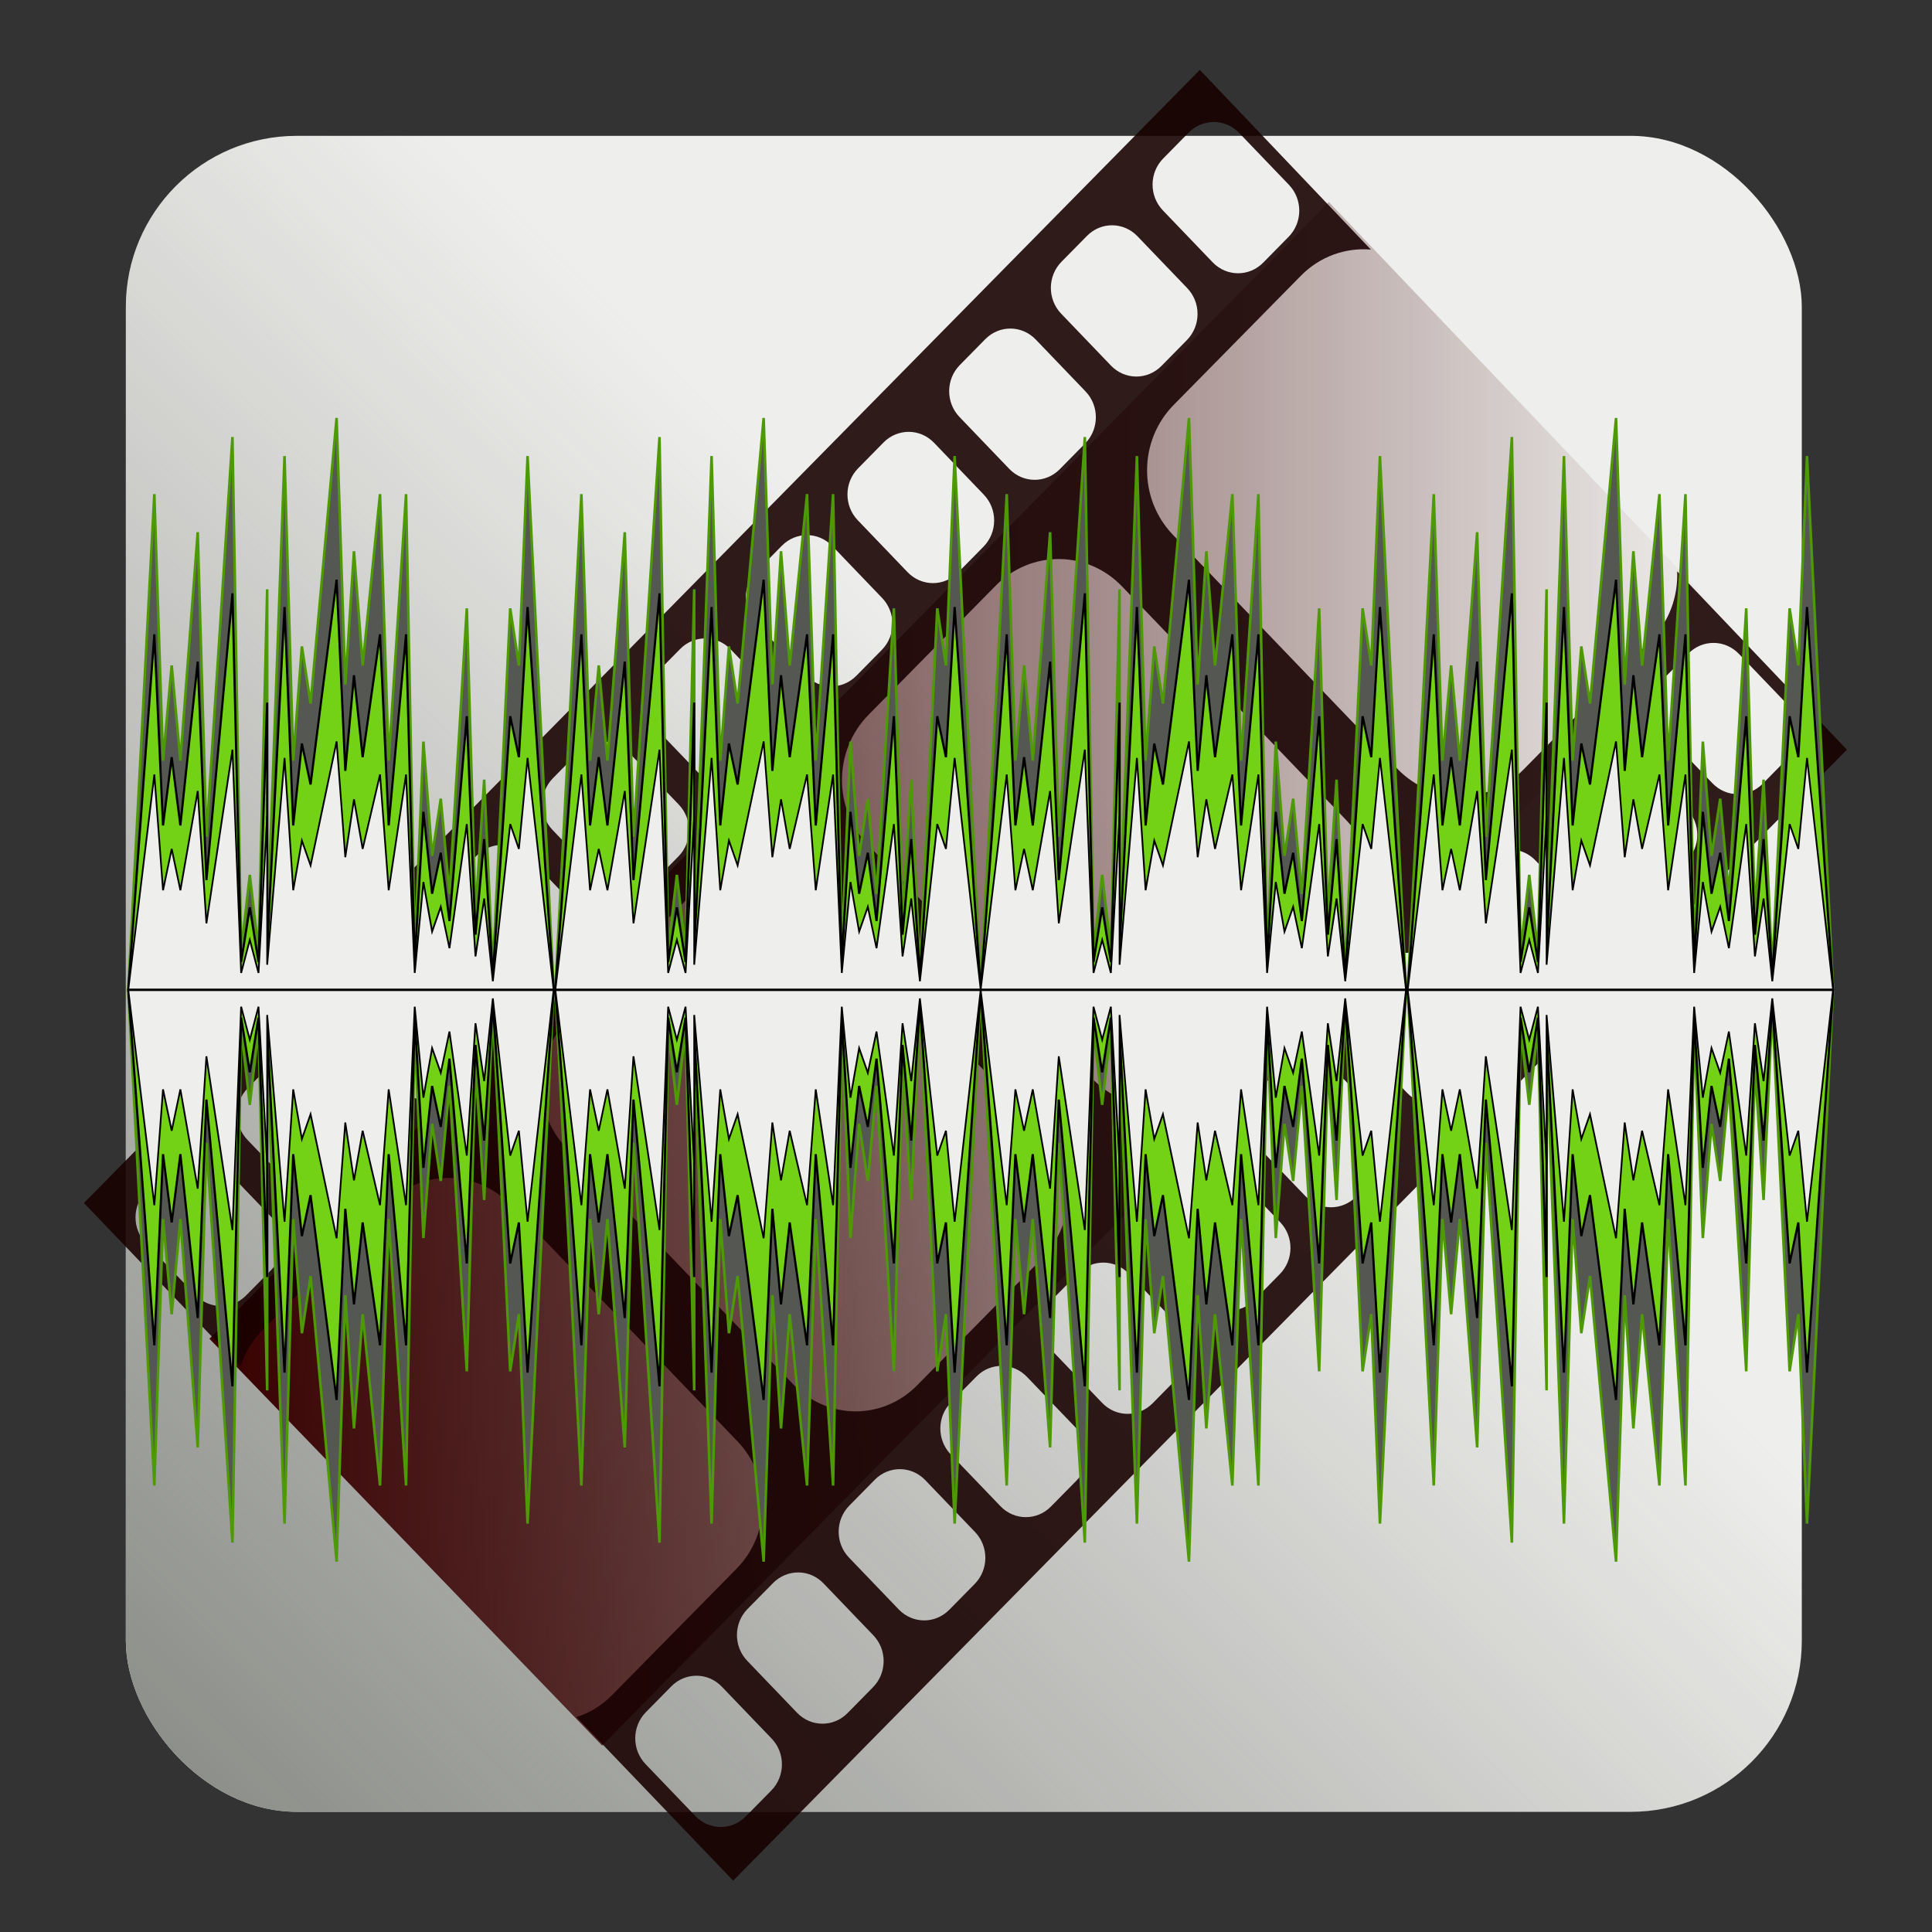 <?xml version="1.0" encoding="UTF-8" standalone="no"?>
<!-- Created with Inkscape (http://www.inkscape.org/) -->

<svg
   xmlns:osb="http://www.openswatchbook.org/uri/2009/osb"
   xmlns:dc="http://purl.org/dc/elements/1.1/"
   xmlns:cc="http://creativecommons.org/ns#"
   xmlns:rdf="http://www.w3.org/1999/02/22-rdf-syntax-ns#"
   xmlns:svg="http://www.w3.org/2000/svg"
   xmlns="http://www.w3.org/2000/svg"
   xmlns:xlink="http://www.w3.org/1999/xlink"
   xmlns:sodipodi="http://sodipodi.sourceforge.net/DTD/sodipodi-0.dtd"
   xmlns:inkscape="http://www.inkscape.org/namespaces/inkscape"
   width="256px"
   height="256px"
   viewBox="0 0 256 256"
   version="1.1"
   id="SVGRoot"
   sodipodi:docname="videomass3.svg"
   inkscape:version="0.92.4 (5da689c313, 2019-01-14)"
   enable-background="new">
  <rect x="0" y="0" width="256" height="256" fill="#333333" stroke="none"/>
  <sodipodi:namedview
     id="base"
     pagecolor="#ffffff"
     bordercolor="#666666"
     borderopacity="1.0"
     inkscape:pageopacity="0.0"
     inkscape:pageshadow="2"
     inkscape:zoom="2.32"
     inkscape:cx="82.258621"
     inkscape:cy="109.94539"
     inkscape:document-units="px"
     inkscape:current-layer="layer2"
     showgrid="true"
     inkscape:window-width="1920"
     inkscape:window-height="1021"
     inkscape:window-x="0"
     inkscape:window-y="31"
     inkscape:window-maximized="1"
     inkscape:grid-bbox="true"
     inkscape:measure-start="110,130"
     inkscape:measure-end="0,0"
     showguides="true">
    <inkscape:grid
       type="xygrid"
       id="grid5114" />
  </sodipodi:namedview>
  <defs
     id="defs4485">
    <inkscape:path-effect
       effect="bspline"
       id="path-effect4551"
       is_visible="true"
       weight="33.333"
       steps="2"
       helper_size="0"
       apply_no_weight="true"
       apply_with_weight="true"
       only_selected="false" />
    <inkscape:path-effect
       effect="skeletal"
       id="path-effect4547"
       is_visible="true"
       pattern="M 0,5 C 0,2.24 2.24,0 5,0 7.76,0 10,2.24 10,5 10,7.76 7.76,10 5,10 2.24,10 0,7.76 0,5 Z"
       copytype="single_stretched"
       prop_scale="1"
       scale_y_rel="false"
       spacing="0"
       normal_offset="0"
       tang_offset="0"
       prop_units="false"
       vertical_pattern="false"
       fuse_tolerance="0" />
    <inkscape:path-effect
       effect="bspline"
       id="path-effect4545"
       is_visible="true"
       weight="33.333"
       steps="2"
       helper_size="0"
       apply_no_weight="true"
       apply_with_weight="true"
       only_selected="false" />
    <inkscape:path-effect
       effect="skeletal"
       id="path-effect4541"
       is_visible="true"
       pattern="M 0,5 C 0,2.24 2.24,0 5,0 7.76,0 10,2.24 10,5 10,7.76 7.76,10 5,10 2.24,10 0,7.76 0,5 Z"
       copytype="single_stretched"
       prop_scale="1"
       scale_y_rel="false"
       spacing="0"
       normal_offset="0"
       tang_offset="0"
       prop_units="false"
       vertical_pattern="false"
       fuse_tolerance="0" />
    <inkscape:path-effect
       effect="spiro"
       id="path-effect4539"
       is_visible="true" />
    <inkscape:path-effect
       effect="bspline"
       id="path-effect4535"
       is_visible="true"
       weight="33.333"
       steps="2"
       helper_size="0"
       apply_no_weight="true"
       apply_with_weight="true"
       only_selected="false" />
    <inkscape:path-effect
       effect="skeletal"
       id="path-effect4531"
       is_visible="true"
       pattern="M 0,5 C 0,2.24 2.24,0 5,0 7.76,0 10,2.24 10,5 10,7.76 7.76,10 5,10 2.24,10 0,7.76 0,5 Z"
       copytype="single_stretched"
       prop_scale="1"
       scale_y_rel="false"
       spacing="0"
       normal_offset="0"
       tang_offset="0"
       prop_units="false"
       vertical_pattern="false"
       fuse_tolerance="0" />
    <inkscape:path-effect
       effect="bspline"
       id="path-effect4529"
       is_visible="true"
       weight="33.333"
       steps="2"
       helper_size="0"
       apply_no_weight="true"
       apply_with_weight="true"
       only_selected="false" />
    <inkscape:path-effect
       effect="skeletal"
       id="path-effect4525"
       is_visible="true"
       pattern="M 0,5 C 0,2.24 2.24,0 5,0 7.76,0 10,2.24 10,5 10,7.76 7.76,10 5,10 2.24,10 0,7.76 0,5 Z"
       copytype="single_stretched"
       prop_scale="1"
       scale_y_rel="false"
       spacing="0"
       normal_offset="0"
       tang_offset="0"
       prop_units="false"
       vertical_pattern="false"
       fuse_tolerance="0" />
    <inkscape:path-effect
       effect="bspline"
       id="path-effect4523"
       is_visible="true"
       weight="33.333"
       steps="2"
       helper_size="0"
       apply_no_weight="true"
       apply_with_weight="true"
       only_selected="false" />
    <inkscape:path-effect
       effect="bspline"
       id="path-effect4519"
       is_visible="true"
       weight="33.333"
       steps="2"
       helper_size="0"
       apply_no_weight="true"
       apply_with_weight="true"
       only_selected="false" />
    <linearGradient
       inkscape:collect="always"
       id="linearGradient4752">
      <stop
         style="stop-color:#888a85;stop-opacity:1;"
         offset="0"
         id="stop4748" />
      <stop
         style="stop-color:#888a85;stop-opacity:0;"
         offset="1"
         id="stop4750" />
    </linearGradient>
    <linearGradient
       inkscape:collect="always"
       id="linearGradient4560">
      <stop
         style="stop-color:#380000;stop-opacity:1;"
         offset="0"
         id="stop4556" />
      <stop
         style="stop-color:#380000;stop-opacity:0;"
         offset="1"
         id="stop4558" />
    </linearGradient>
    <pattern
       inkscape:isstock="true"
       inkscape:stockid="Stripes 1:1"
       id="Strips1_1"
       patternTransform="translate(0,0) scale(10,10)"
       height="1"
       width="2"
       patternUnits="userSpaceOnUse"
       inkscape:collect="always">
      <rect
         id="rect5447"
         height="2"
         width="1"
         y="-0.5"
         x="0"
         style="fill:black;stroke:none" />
    </pattern>
    <linearGradient
       id="linearGradient4727"
       osb:paint="solid">
      <stop
         style="stop-color:#ce5c00;stop-opacity:1;"
         offset="0"
         id="stop4725" />
    </linearGradient>
    <pattern
       patternUnits="userSpaceOnUse"
       width="55"
       height="90"
       patternTransform="translate(-60,50.5)"
       id="pattern6214">
      <g
         style="fill:url(#Strips1_1);fill-opacity:1"
         transform="translate(-15,-28.5)"
         id="g4691">
        <rect
           style="opacity:0.815;fill:url(#Strips1_1);fill-opacity:1;stroke:none;stroke-width:4.527;stroke-linecap:round;stroke-linejoin:bevel;stroke-miterlimit:17.6;stroke-dasharray:none;stroke-dashoffset:0;stroke-opacity:1;paint-order:stroke fill markers"
           id="rect4683"
           width="30"
           height="30"
           x="40"
           y="59"
           ry="7.9" />
        <path
           inkscape:connector-curvature="0"
           style="opacity:0.815;fill:url(#Strips1_1);fill-opacity:1;stroke:none;stroke-width:8.601;stroke-linecap:round;stroke-linejoin:bevel;stroke-miterlimit:17.6;stroke-dasharray:none;stroke-dashoffset:0;stroke-opacity:1;paint-order:stroke fill markers"
           d="m 15,28.5 v 90 l 45,-45 z"
           id="path4687" />
      </g>
    </pattern>
    <linearGradient
       inkscape:collect="always"
       xlink:href="#linearGradient4560"
       id="linearGradient4562"
       x1="-11.593"
       y1="128.662"
       x2="268.939"
       y2="128.662"
       gradientUnits="userSpaceOnUse"
       gradientTransform="matrix(0.713,0,0,0.713,36.018,37.3)" />
    <linearGradient
       inkscape:collect="always"
       xlink:href="#linearGradient4752"
       id="linearGradient4754"
       x1="11.826"
       y1="245.717"
       x2="149.787"
       y2="106.138"
       gradientUnits="userSpaceOnUse"
       gradientTransform="matrix(0.954,0,0,0.954,5.39,5.595)" />
  </defs>
  <g
     inkscape:groupmode="layer"
     id="layer3"
     inkscape:label="sfondo"
     style="display:inline">
    <rect
       style="display:inline;opacity:1;fill:#eeeeec;fill-opacity:1;stroke:none;stroke-width:2.404;stroke-linecap:round;stroke-linejoin:bevel;stroke-miterlimit:17.6;stroke-dasharray:none;stroke-dashoffset:0;stroke-opacity:0.976;paint-order:stroke fill markers"
       id="rect4568-3"
       width="222.072"
       height="222.072"
       x="16.675"
       y="18"
       ry="22.66" />
  </g>
  <g
     style="display:inline"
     inkscape:label="sfondo copia"
     id="g4738"
     inkscape:groupmode="layer">
    <rect
       ry="22.66"
       y="18"
       x="16.675"
       height="222.072"
       width="222.072"
       id="rect4736"
       style="display:inline;opacity:1;fill:url(#linearGradient4754);fill-opacity:1;stroke:none;stroke-width:7.004;stroke-linecap:round;stroke-linejoin:bevel;stroke-miterlimit:17.6;stroke-dasharray:none;stroke-dashoffset:0;stroke-opacity:0.976;paint-order:stroke fill markers" />
  </g>
  <g
     id="layer1"
     inkscape:groupmode="layer"
     inkscape:label="film strip"
     style="display:inline;opacity:1">
    <path
       style="opacity:1;fill:url(#linearGradient4562);fill-opacity:1;stroke:none;stroke-width:0.927"
       d="M 176.075,26.769 27.752,177.389 79.787,231.298 227.767,81.029 Z"
       id="rect5216"
       inkscape:connector-curvature="0" />
    <path
       style="fill:#180000;fill-opacity:0.884;stroke:none;stroke-width:0.94"
       d="M 158.983,9.258 11.122,159.406 31.872,181.063 c 0.558,-1.742 1.51,-3.382 2.871,-4.764 L 51.252,159.535 c 4.573,-4.644 11.889,-4.596 16.402,0.11 l 30.059,31.333 c 4.514,4.705 4.464,12.23 -0.108,16.874 l -16.509,16.764 c -1.374,1.395 -2.996,2.36 -4.714,2.906 L 97.149,249.197 244.729,99.333 222.235,75.705 c 0.128,3.299 -1.035,6.638 -3.51,9.151 l -16.846,17.108 c -4.666,4.738 -12.129,4.688 -16.735,-0.113 L 155.418,70.865 c -4.606,-4.801 -4.558,-12.479 0.108,-17.217 l 16.846,-17.108 c 2.561,-2.6 5.963,-3.749 9.275,-3.471 z m 1.877,6.907 c 1.21,0.008 2.417,0.492 3.338,1.452 l 6.593,6.873 c 1.842,1.92 1.823,4.992 -0.043,6.888 l -3.369,3.423 c -1.866,1.895 -4.854,1.874 -6.696,-0.046 l -6.593,-6.873 c -1.842,-1.92 -1.823,-4.991 0.043,-6.886 l 3.369,-3.422 c 0.933,-0.948 2.148,-1.417 3.358,-1.409 z m -13.477,13.686 c 1.21,0.008 2.417,0.494 3.338,1.454 l 6.592,6.872 c 1.842,1.92 1.822,4.992 -0.045,6.888 l -3.367,3.42 c -1.867,1.895 -4.852,1.876 -6.695,-0.045 l -6.593,-6.873 c -1.842,-1.92 -1.822,-4.992 0.045,-6.888 l 3.369,-3.42 c 0.933,-0.948 2.145,-1.416 3.355,-1.408 z m -13.477,13.685 c 1.21,0.008 2.417,0.494 3.338,1.454 l 6.593,6.873 c 1.842,1.92 1.825,4.991 -0.042,6.886 l -3.369,3.422 c -1.867,1.895 -4.854,1.876 -6.696,-0.045 l -6.592,-6.873 c -1.842,-1.92 -1.822,-4.991 0.045,-6.886 l 3.369,-3.423 c 0.933,-0.948 2.145,-1.416 3.355,-1.408 z m -13.476,13.685 c 1.209,0.008 2.419,0.495 3.34,1.454 l 6.591,6.872 c 1.842,1.92 1.823,4.992 -0.043,6.888 l -3.369,3.423 c -1.867,1.895 -4.852,1.874 -6.695,-0.046 l -6.592,-6.873 c -1.842,-1.92 -1.825,-4.991 0.042,-6.886 l 3.369,-3.423 c 0.933,-0.948 2.148,-1.416 3.358,-1.408 z m -13.477,13.685 c 1.21,0.008 2.417,0.494 3.338,1.454 l 6.593,6.873 c 1.842,1.92 1.825,4.991 -0.042,6.886 l -3.369,3.422 c -1.867,1.895 -4.854,1.877 -6.696,-0.043 l -6.593,-6.873 c -1.842,-1.92 -1.821,-4.992 0.045,-6.888 l 3.369,-3.422 c 0.933,-0.948 2.145,-1.417 3.355,-1.409 z m 33.381,3.17 c 3.025,0.02 6.043,1.233 8.346,3.633 l 29.725,30.986 c 4.606,4.801 4.556,12.479 -0.11,17.217 l -16.845,17.108 c -4.666,4.738 -12.131,4.688 -16.736,-0.113 l -29.725,-30.986 c -4.606,-4.801 -4.558,-12.479 0.108,-17.217 l 16.845,-17.108 c 2.333,-2.369 5.367,-3.541 8.392,-3.52 z M 93.476,84.59 c 1.21,0.008 2.418,0.494 3.34,1.454 l 6.592,6.873 c 1.842,1.92 1.823,4.991 -0.043,6.886 l -3.369,3.422 c -1.867,1.895 -4.852,1.874 -6.695,-0.046 l -6.592,-6.872 c -1.842,-1.92 -1.825,-4.992 0.042,-6.888 l 3.369,-3.422 c 0.933,-0.948 2.147,-1.416 3.357,-1.408 z m 133.603,0.598 c 1.21,0.008 2.415,0.494 3.336,1.454 l 6.594,6.873 c 1.842,1.92 1.822,4.991 -0.045,6.886 l -3.369,3.423 c -1.866,1.895 -4.852,1.876 -6.695,-0.045 l -6.594,-6.873 c -1.842,-1.92 -1.822,-4.991 0.045,-6.886 l 3.37,-3.425 c 0.933,-0.948 2.147,-1.416 3.357,-1.408 z M 80,98.275 c 1.21,0.007 2.418,0.492 3.34,1.452 l 6.593,6.873 c 1.842,1.92 1.821,4.994 -0.045,6.889 l -3.369,3.42 c -1.867,1.895 -4.852,1.876 -6.695,-0.045 l -6.592,-6.873 c -1.842,-1.92 -1.822,-4.991 0.045,-6.886 l 3.369,-3.422 c 0.933,-0.948 2.145,-1.417 3.355,-1.409 z m 133.601,0.6 c 1.21,0.007 2.415,0.492 3.336,1.452 l 6.594,6.873 c 1.842,1.92 1.823,4.992 -0.043,6.888 l -3.369,3.422 c -1.867,1.895 -4.852,1.874 -6.695,-0.046 l -6.594,-6.872 c -1.842,-1.92 -1.822,-4.992 0.045,-6.888 l 3.369,-3.42 c 0.933,-0.948 2.147,-1.417 3.357,-1.409 z M 66.523,111.96 c 1.21,0.007 2.418,0.494 3.34,1.454 l 6.592,6.873 c 1.842,1.92 1.823,4.991 -0.043,6.886 l -3.37,3.423 c -1.866,1.895 -4.852,1.874 -6.695,-0.046 l -6.592,-6.872 c -1.842,-1.92 -1.822,-4.992 0.045,-6.888 l 3.369,-3.423 c 0.933,-0.948 2.145,-1.416 3.355,-1.408 z m 133.601,0.601 c 1.21,0.007 2.415,0.494 3.336,1.454 l 6.596,6.872 c 1.842,1.92 1.822,4.992 -0.045,6.888 l -3.369,3.42 c -1.867,1.895 -4.852,1.876 -6.695,-0.045 l -6.594,-6.873 c -1.842,-1.92 -1.822,-4.992 0.045,-6.888 l 3.369,-3.42 c 0.933,-0.948 2.147,-1.416 3.357,-1.408 z m -100.22,2.467 c 2.965,0.02 5.922,1.209 8.179,3.562 l 30.06,31.333 c 4.514,4.705 4.464,12.23 -0.108,16.874 l -16.509,16.764 c -4.573,4.644 -11.887,4.596 -16.401,-0.11 L 75.065,152.118 C 70.551,147.413 70.601,139.886 75.173,135.242 L 91.681,118.48 c 2.286,-2.322 5.259,-3.471 8.224,-3.452 z m -46.857,10.616 v 0.003 c 1.21,0.007 2.417,0.494 3.338,1.454 l 6.592,6.872 c 1.842,1.92 1.823,4.992 -0.043,6.888 l -3.369,3.422 c -1.867,1.895 -4.852,1.874 -6.695,-0.046 l -6.592,-6.874 c -1.842,-1.92 -1.822,-4.991 0.045,-6.886 l 3.369,-3.422 c 0.933,-0.948 2.145,-1.417 3.355,-1.409 z m 133.601,0.601 c 1.209,0.007 2.417,0.495 3.338,1.454 l 6.592,6.87 c 1.842,1.92 1.821,4.994 -0.045,6.889 l -3.369,3.422 c -1.866,1.895 -4.851,1.874 -6.693,-0.046 l -6.594,-6.872 c -1.842,-1.92 -1.822,-4.992 0.045,-6.888 l 3.369,-3.422 c 0.933,-0.948 2.146,-1.416 3.357,-1.408 z M 39.57,139.33 c 1.21,0.008 2.417,0.494 3.338,1.454 l 6.592,6.873 c 1.842,1.92 1.825,4.992 -0.042,6.888 l -3.369,3.42 c -1.867,1.895 -4.854,1.874 -6.696,-0.046 l -6.592,-6.872 c -1.842,-1.92 -1.822,-4.992 0.045,-6.888 l 3.369,-3.42 c 0.933,-0.948 2.145,-1.417 3.355,-1.409 z m 133.6,0.598 h 0.004 c 1.21,0.008 2.415,0.494 3.336,1.454 h 0.003 l 6.594,6.873 c 1.842,1.92 1.822,4.992 -0.045,6.888 l -3.369,3.42 c -1.867,1.895 -4.852,1.878 -6.695,-0.043 l -6.594,-6.873 c -1.842,-1.92 -1.821,-4.992 0.045,-6.888 l 3.369,-3.423 c 0.933,-0.948 2.145,-1.416 3.355,-1.408 z M 26.093,153.015 c 1.21,0.008 2.418,0.493 3.34,1.454 l 6.592,6.873 c 1.842,1.92 1.823,4.992 -0.043,6.888 l -3.369,3.42 c -1.867,1.895 -4.854,1.877 -6.696,-0.043 l -6.592,-6.873 c -1.842,-1.92 -1.822,-4.992 0.045,-6.888 l 3.369,-3.42 c 0.933,-0.948 2.145,-1.419 3.355,-1.411 z m 133.601,0.6 c 1.21,0.007 2.417,0.494 3.338,1.454 l 6.594,6.873 c 1.842,1.92 1.822,4.991 -0.045,6.886 l -3.369,3.422 c -1.866,1.895 -4.851,1.876 -6.693,-0.044 l -6.594,-6.873 c -1.842,-1.92 -1.823,-4.992 0.043,-6.888 l 3.369,-3.42 c 0.933,-0.948 2.147,-1.417 3.357,-1.409 z m -13.476,13.686 c 1.21,0.008 2.417,0.493 3.338,1.454 l 6.594,6.87 c 1.842,1.92 1.821,4.994 -0.045,6.889 l -3.369,3.422 c -1.867,1.895 -4.852,1.874 -6.695,-0.046 l -6.594,-6.873 c -1.842,-1.92 -1.822,-4.991 0.045,-6.886 l 3.369,-3.422 c 0.933,-0.948 2.146,-1.416 3.357,-1.408 z m -13.476,13.685 c 1.21,0.007 2.415,0.494 3.336,1.454 l 6.594,6.872 c 1.842,1.92 1.822,4.992 -0.045,6.888 l -3.369,3.422 c -1.866,1.895 -4.852,1.876 -6.695,-0.044 l -6.594,-6.873 c -1.842,-1.92 -1.822,-4.991 0.045,-6.886 l 3.369,-3.423 c 0.933,-0.948 2.148,-1.416 3.358,-1.408 z m -13.477,13.685 c 1.21,0.007 2.415,0.494 3.336,1.454 l 6.594,6.873 c 1.842,1.92 1.823,4.991 -0.043,6.886 l -3.37,3.42 c -1.866,1.895 -4.851,1.877 -6.693,-0.043 l -6.594,-6.873 c -1.842,-1.92 -1.822,-4.991 0.045,-6.886 l 3.369,-3.423 c 0.933,-0.948 2.147,-1.416 3.357,-1.408 z m -13.477,13.685 c 1.21,0.008 2.415,0.494 3.336,1.454 l 6.594,6.873 c 1.842,1.92 1.823,4.991 -0.043,6.886 l -3.369,3.423 c -1.866,1.895 -4.852,1.874 -6.695,-0.046 l -6.594,-6.873 c -1.842,-1.92 -1.822,-4.991 0.045,-6.886 l 3.369,-3.422 c 0.933,-0.948 2.147,-1.417 3.357,-1.409 z m -13.476,13.686 c 1.21,0.008 2.415,0.493 3.336,1.454 l 6.594,6.87 c 1.842,1.92 1.821,4.995 -0.045,6.891 l -3.369,3.42 c -1.867,1.895 -4.851,1.874 -6.693,-0.046 l -6.594,-6.872 c -1.842,-1.92 -1.823,-4.992 0.043,-6.888 l 3.369,-3.42 c 0.933,-0.948 2.148,-1.417 3.358,-1.409 z"
       id="rect5116"
       inkscape:connector-curvature="0" />
  </g>
  <g
     inkscape:groupmode="layer"
     id="layer2"
     inkscape:label="audio"
     style="display:inline">
    <path
       style="display:inline;fill:#555753;fill-opacity:1;stroke:#4e9a06;stroke-width:0.341px;stroke-linecap:butt;stroke-linejoin:miter;stroke-opacity:1"
       d="m 44.602,55.386 -3.45,37.834 -1.151,-7.566 -1.148,15.135 -1.151,-40.357 -2.299,63.057 V 78.087 L 34.252,126.011 33.101,115.921 31.952,126.011 30.801,57.91 27.351,110.876 26.2,70.521 23.901,100.788 22.75,88.177 21.601,100.788 20.45,65.476 17,131.056 H 73.356 L 69.906,60.431 68.755,88.177 67.606,80.609 65.304,128.533 64.156,103.31 63.005,120.966 61.854,80.609 59.555,118.445 58.404,105.831 57.256,113.4 56.104,98.265 54.953,126.011 53.805,65.476 51.503,100.788 50.355,65.476 l -2.302,22.701 -1.148,-15.135 -1.151,17.656 z m 56.587,0 -3.45,37.834 -1.151,-7.566 L 95.438,100.788 94.289,60.431 91.987,123.488 V 78.087 L 90.839,126.011 89.688,115.921 88.537,126.011 87.389,57.91 83.938,110.876 82.787,70.521 80.488,100.788 79.337,88.177 78.186,100.788 77.038,65.476 73.587,131.056 h 56.356 l -3.45,-70.625 -1.151,27.746 -1.151,-7.568 -2.299,47.924 -1.151,-25.223 -1.148,17.656 -1.151,-40.357 -2.299,37.836 -1.151,-12.613 -1.151,7.568 -1.148,-15.135 -1.151,27.746 -1.151,-60.535 -2.299,35.312 -1.151,-35.312 -2.299,22.701 -1.151,-15.135 -1.148,17.656 z m 28.754,75.67 h 56.356 l -3.45,-70.625 -1.151,27.746 -1.148,-7.568 -2.302,47.924 -1.148,-25.223 -1.151,17.656 -1.151,-40.357 -2.299,37.836 -1.151,-12.613 -1.148,7.568 -1.151,-15.135 -1.151,27.746 -1.151,-60.535 -2.299,35.312 -1.151,-35.312 -2.299,22.701 -1.151,-15.135 -1.148,17.656 -1.151,-35.313 -3.45,37.834 -1.151,-7.566 -1.148,15.135 -1.151,-40.357 -2.299,63.057 V 78.087 l -1.151,47.924 -1.151,-10.09 -1.148,10.09 -1.151,-68.102 -3.45,52.967 -1.151,-40.355 -2.299,30.268 -1.151,-12.611 -1.148,12.611 -1.151,-35.312 z m 84.19,-75.67 -3.45,37.834 -1.151,-7.566 -1.151,15.135 -1.148,-40.357 -2.302,63.057 V 78.087 l -1.148,47.924 -1.151,-10.09 -1.151,10.09 -1.148,-68.102 -3.45,52.967 -1.151,-40.355 -2.299,30.268 -1.151,-12.611 -1.151,12.611 -1.148,-35.312 -3.45,65.58 h 56.356 l -3.45,-70.625 -1.151,27.746 -1.151,-7.568 -2.299,47.924 -1.151,-25.223 -1.148,17.656 -1.151,-40.357 -2.299,37.836 -1.151,-12.613 -1.151,7.568 -1.148,-15.135 -1.151,27.746 -1.151,-60.535 -2.299,35.312 -1.151,-35.312 -2.299,22.701 -1.151,-15.135 -1.151,17.656 z M 17,131.257 l 3.45,65.58 1.151,-35.312 1.148,12.613 1.151,-12.613 2.299,30.268 1.151,-40.355 3.45,52.969 1.151,-68.104 1.148,10.09 1.151,-10.09 1.151,47.924 v -45.4 l 2.299,63.057 1.151,-40.357 1.148,15.135 1.151,-7.566 3.45,37.834 1.151,-35.312 1.151,17.656 1.148,-15.133 2.302,22.699 1.148,-35.312 2.302,35.312 1.148,-60.535 1.151,27.746 1.151,-15.135 1.148,7.568 1.151,-12.611 2.299,37.834 1.151,-40.357 1.151,17.656 1.148,-25.223 2.302,47.924 1.148,-7.566 1.151,27.744 3.45,-70.625 z m 56.587,0 3.45,65.58 1.148,-35.312 1.151,12.613 1.151,-12.613 2.299,30.268 1.151,-40.355 3.45,52.969 1.148,-68.104 1.151,10.09 1.151,-10.09 1.148,47.924 v -45.4 l 2.302,63.057 1.148,-40.357 1.151,15.135 1.151,-7.566 3.45,37.834 1.151,-35.312 1.148,17.656 1.151,-15.133 2.299,22.699 1.151,-35.312 2.299,35.312 1.151,-60.535 1.151,27.746 1.148,-15.135 1.151,7.568 1.151,-12.611 2.299,37.834 1.151,-40.357 1.148,17.656 1.151,-25.223 2.299,47.924 1.151,-7.566 1.151,27.744 3.45,-70.625 z m 56.356,0 3.45,65.58 1.151,-35.312 1.148,12.613 1.151,-12.613 2.299,30.268 1.151,-40.355 3.45,52.969 1.151,-68.104 1.148,10.09 1.151,-10.09 1.151,47.924 v -45.4 l 2.299,63.057 1.151,-40.357 1.148,15.135 1.151,-7.566 3.45,37.834 1.151,-35.312 1.148,17.656 1.151,-15.133 2.299,22.699 1.151,-35.312 2.299,35.312 1.151,-60.535 1.151,27.746 1.151,-15.135 1.148,7.568 1.151,-12.611 2.299,37.834 1.151,-40.357 1.151,17.656 1.148,-25.223 2.302,47.924 1.148,-7.566 1.151,27.744 3.45,-70.625 z m 56.587,0 3.45,65.58 1.148,-35.312 1.151,12.613 1.151,-12.613 2.299,30.268 1.151,-40.355 3.45,52.969 1.148,-68.104 1.151,10.09 1.151,-10.09 1.148,47.924 v -45.4 l 2.302,63.057 1.148,-40.357 1.151,15.135 1.151,-7.566 3.45,37.834 1.148,-35.312 1.151,17.656 1.151,-15.133 2.299,22.699 1.151,-35.312 2.299,35.312 1.151,-60.535 1.151,27.746 1.148,-15.135 1.151,7.568 1.151,-12.611 2.299,37.834 1.151,-40.357 1.148,17.656 1.151,-25.223 2.299,47.924 1.151,-7.566 1.151,27.744 3.45,-70.625 z"
       id="path879"
       inkscape:connector-curvature="0" />
    <path
       style="display:inline;fill:#73d216;stroke:#000000;stroke-width:0.288px;stroke-linecap:butt;stroke-linejoin:miter;stroke-opacity:1"
       d="M 44.603,76.815 41.152,103.95 40.001,98.52 38.853,109.376 37.702,80.431 35.403,125.654 V 93.093 L 34.252,127.464 33.101,120.228 31.952,127.464 30.801,78.621 27.351,116.612 26.2,87.667 23.901,109.376 22.75,100.33 21.601,109.376 20.45,84.047 17,131.084 H 73.356 L 69.906,80.431 68.755,100.33 67.606,94.903 65.304,129.274 64.156,111.186 63.005,123.848 61.854,94.903 59.555,122.038 58.404,112.992 57.256,118.422 56.105,107.566 54.953,127.464 53.805,84.047 51.503,109.376 50.355,84.047 48.053,100.33 46.905,89.477 45.754,102.14 Z m 56.587,0 L 97.74,103.95 96.589,98.52 95.438,109.376 94.289,80.431 91.987,125.654 V 93.093 l -1.148,34.371 -1.151,-7.236 -1.151,7.236 -1.148,-48.843 -3.45,37.991 -1.151,-28.945 -2.299,21.709 -1.151,-9.046 -1.151,9.046 -1.148,-25.329 -3.45,47.037 h 56.356 l -3.45,-50.653 -1.151,19.899 -1.151,-5.426 -2.299,34.371 -1.151,-18.089 -1.148,12.662 -1.151,-28.945 -2.299,27.135 -1.151,-9.046 -1.151,5.43 -1.148,-10.856 -1.151,19.899 -1.151,-43.417 -2.299,25.329 -1.151,-25.329 -2.299,16.282 -1.151,-10.852 -1.148,12.662 z m 28.754,54.27 h 56.356 l -3.45,-50.653 -1.151,19.899 -1.148,-5.426 -2.302,34.371 -1.148,-18.089 -1.151,12.662 -1.151,-28.945 -2.299,27.135 -1.151,-9.046 -1.148,5.43 -1.151,-10.856 -1.151,19.899 -1.151,-43.417 -2.299,25.329 -1.151,-25.329 -2.299,16.282 -1.151,-10.852 -1.148,12.662 -1.151,-25.325 -3.45,27.135 -1.151,-5.43 -1.148,10.856 -1.151,-28.945 -2.299,45.223 V 93.093 l -1.151,34.371 -1.151,-7.236 -1.148,7.236 -1.151,-48.843 -3.45,37.991 -1.151,-28.945 -2.299,21.709 -1.151,-9.046 -1.148,9.046 -1.151,-25.329 z m 84.19,-54.27 -3.45,27.135 -1.151,-5.43 -1.151,10.856 -1.148,-28.945 -2.302,45.223 V 93.093 l -1.148,34.371 -1.151,-7.236 -1.151,7.236 -1.148,-48.843 -3.45,37.991 -1.151,-28.945 -2.299,21.709 -1.151,-9.046 -1.151,9.046 -1.148,-25.329 -3.45,47.037 h 56.356 l -3.45,-50.653 -1.151,19.899 -1.151,-5.426 -2.299,34.371 -1.151,-18.089 -1.148,12.662 -1.151,-28.945 -2.299,27.135 -1.151,-9.046 -1.151,5.43 -1.148,-10.856 -1.151,19.899 -1.151,-43.417 -2.299,25.329 -1.151,-25.329 -2.299,16.282 -1.151,-10.852 -1.151,12.662 z M 17,131.227 l 3.45,47.037 1.151,-25.329 1.148,9.046 1.151,-9.046 2.299,21.709 1.151,-28.945 3.45,37.991 1.151,-48.843 1.148,7.236 1.151,-7.236 1.151,34.371 v -32.561 l 2.299,45.223 1.151,-28.945 1.148,10.856 1.151,-5.426 3.45,27.135 1.151,-25.329 1.151,12.662 1.148,-10.852 2.302,16.282 1.148,-25.329 2.302,25.329 1.148,-43.417 1.151,19.899 1.151,-10.852 1.148,5.426 1.151,-9.046 2.299,27.135 1.151,-28.945 1.151,12.666 1.148,-18.092 2.302,34.371 1.148,-5.426 1.151,19.899 3.45,-50.653 z m 56.587,0 3.45,47.037 1.148,-25.329 1.151,9.046 1.151,-9.046 2.299,21.709 1.151,-28.945 3.45,37.991 1.148,-48.843 1.151,7.236 1.151,-7.236 1.148,34.371 v -32.561 l 2.302,45.223 1.148,-28.945 1.151,10.856 1.151,-5.426 3.45,27.135 1.151,-25.329 1.148,12.662 1.151,-10.852 2.299,16.282 1.151,-25.329 2.299,25.329 1.151,-43.417 1.151,19.899 1.148,-10.852 1.151,5.426 1.151,-9.046 2.299,27.135 1.151,-28.945 1.148,12.666 1.151,-18.092 2.299,34.371 1.151,-5.426 1.151,19.899 3.45,-50.653 z m 56.356,0 3.45,47.037 1.151,-25.329 1.148,9.046 1.151,-9.046 2.299,21.709 1.151,-28.945 3.45,37.991 1.151,-48.843 1.148,7.236 1.151,-7.236 1.151,34.371 v -32.561 l 2.299,45.223 1.151,-28.945 1.148,10.856 1.151,-5.426 3.45,27.135 1.151,-25.329 1.148,12.662 1.151,-10.852 2.299,16.282 1.151,-25.329 2.299,25.329 1.151,-43.417 1.151,19.899 1.151,-10.852 1.148,5.426 1.151,-9.046 2.299,27.135 1.151,-28.945 1.151,12.666 1.148,-18.092 2.302,34.371 1.148,-5.426 1.151,19.899 3.45,-50.653 z m 56.587,0 3.45,47.037 1.148,-25.329 1.151,9.046 1.151,-9.046 2.299,21.709 1.151,-28.945 3.45,37.991 1.148,-48.843 1.151,7.236 1.151,-7.236 1.148,34.371 v -32.561 l 2.302,45.223 1.148,-28.945 1.151,10.856 1.151,-5.426 3.45,27.135 1.148,-25.329 1.151,12.662 1.151,-10.852 2.299,16.282 1.151,-25.329 2.299,25.329 1.151,-43.417 1.151,19.899 1.148,-10.852 1.151,5.426 1.151,-9.046 2.299,27.135 1.151,-28.945 1.148,12.666 1.151,-18.092 2.299,34.371 1.151,-5.426 1.151,19.899 3.45,-50.653 z"
       id="path895"
       inkscape:connector-curvature="0" />
    <path
       style="display:inline;fill:#eeeeec;stroke:#000000;stroke-width:0.225px;stroke-linecap:butt;stroke-linejoin:miter;stroke-opacity:1;opacity:1"
       d="m 44.603,98.24 -3.45,16.434 -1.151,-3.291 -1.148,6.582 -1.151,-17.535 -2.299,27.398 v -19.726 l -1.151,20.816 -1.151,-4.381 -1.148,4.381 -1.151,-29.588 -3.45,23.017 -1.151,-17.535 -2.299,13.154 -1.151,-5.482 -1.148,5.482 L 20.45,102.622 17,131.109 h 56.356 l -3.45,-30.678 -1.151,12.053 -1.148,-3.291 -2.302,20.826 -1.148,-10.963 -1.151,7.672 -1.151,-17.535 -2.299,16.445 -1.151,-5.482 -1.148,3.291 -1.151,-6.582 -1.151,12.053 -1.148,-26.297 -2.302,15.344 -1.148,-15.344 -2.302,9.863 -1.148,-6.572 -1.151,7.672 z m 56.587,0 -3.45,16.434 -1.151,-3.291 -1.151,6.582 -1.148,-17.535 -2.302,27.398 v -19.726 l -1.148,20.816 -1.151,-4.381 -1.151,4.381 -1.148,-29.588 -3.45,23.017 -1.151,-17.535 -2.299,13.154 -1.151,-5.482 -1.151,5.482 -1.148,-15.344 -3.45,28.488 h 56.356 l -3.45,-30.678 -1.151,12.053 -1.151,-3.291 -2.299,20.826 -1.151,-10.963 -1.148,7.672 -1.151,-17.535 -2.299,16.445 -1.151,-5.482 -1.151,3.291 -1.148,-6.582 -1.151,12.053 -1.151,-26.297 -2.299,15.344 -1.151,-15.344 -2.299,9.863 -1.151,-6.572 -1.148,7.672 z m 28.754,32.869 h 56.356 l -3.45,-30.678 -1.151,12.053 -1.148,-3.291 -2.302,20.826 -1.148,-10.963 -1.151,7.672 -1.151,-17.535 -2.299,16.445 -1.151,-5.482 -1.148,3.291 -1.151,-6.582 -1.151,12.053 -1.151,-26.297 -2.299,15.344 -1.151,-15.344 -2.299,9.863 -1.151,-6.572 -1.148,7.672 -1.151,-15.344 -3.45,16.434 -1.151,-3.291 -1.148,6.582 -1.151,-17.535 -2.299,27.398 v -19.726 l -1.151,20.816 -1.151,-4.381 -1.148,4.381 -1.151,-29.588 -3.45,23.017 -1.151,-17.535 -2.299,13.154 -1.151,-5.482 -1.148,5.482 -1.151,-15.344 z m 84.19,-32.869 -3.45,16.434 -1.151,-3.291 -1.151,6.582 -1.148,-17.535 -2.302,27.398 v -19.726 l -1.148,20.816 -1.151,-4.381 -1.151,4.381 -1.148,-29.588 -3.45,23.017 -1.151,-17.535 -2.299,13.154 -1.151,-5.482 -1.151,5.482 -1.148,-15.344 -3.45,28.488 h 56.356 l -3.45,-30.678 -1.151,12.053 -1.151,-3.291 -2.299,20.826 -1.151,-10.963 -1.148,7.672 -1.151,-17.535 -2.299,16.445 -1.151,-5.482 -1.151,3.291 -1.148,-6.582 -1.151,12.053 -1.151,-26.297 -2.299,15.344 -1.151,-15.344 -2.299,9.863 -1.151,-6.572 -1.151,7.672 z M 17,131.204 l 3.45,28.488 1.151,-15.344 1.148,5.482 1.151,-5.482 2.299,13.154 1.151,-17.535 3.45,23.017 1.151,-29.588 1.148,4.381 1.151,-4.381 1.151,20.816 v -19.726 l 2.299,27.398 1.151,-17.535 1.148,6.582 1.151,-3.291 3.45,16.434 1.151,-15.334 1.151,7.662 1.148,-6.572 2.302,9.863 1.148,-15.344 2.302,15.344 1.148,-26.297 1.151,12.053 1.151,-6.572 1.148,3.281 1.151,-5.471 2.299,16.435 1.151,-17.535 1.151,7.672 1.148,-10.963 2.302,20.826 1.148,-3.291 1.151,12.053 3.45,-30.678 z m 56.587,0 3.45,28.488 1.148,-15.344 1.151,5.482 1.151,-5.482 2.299,13.154 1.151,-17.535 3.45,23.017 1.148,-29.588 1.151,4.381 1.151,-4.381 1.148,20.816 v -19.726 l 2.302,27.398 1.148,-17.535 1.151,6.582 1.151,-3.291 3.45,16.434 1.151,-15.334 1.148,7.662 1.151,-6.572 2.299,9.863 1.151,-15.344 2.299,15.344 1.151,-26.297 1.151,12.053 1.148,-6.572 1.151,3.281 1.151,-5.471 2.299,16.435 1.151,-17.535 1.148,7.672 1.151,-10.963 2.299,20.826 1.151,-3.291 1.151,12.053 3.45,-30.678 z m 56.356,0 3.45,28.488 1.151,-15.344 1.148,5.482 1.151,-5.482 2.299,13.154 1.151,-17.535 3.45,23.017 1.151,-29.588 1.148,4.381 1.151,-4.381 1.151,20.816 v -19.726 l 2.299,27.398 1.151,-17.535 1.148,6.582 1.151,-3.291 3.45,16.434 1.151,-15.334 1.148,7.662 1.151,-6.572 2.299,9.863 1.151,-15.344 2.299,15.344 1.151,-26.297 1.151,12.053 1.151,-6.572 1.148,3.281 1.151,-5.471 2.299,16.435 1.151,-17.535 1.151,7.672 1.148,-10.963 2.302,20.826 1.148,-3.291 1.151,12.053 3.45,-30.678 z m 56.587,0 3.45,28.488 1.148,-15.344 1.151,5.482 1.151,-5.482 2.299,13.154 1.151,-17.535 3.45,23.017 1.148,-29.588 1.151,4.381 1.151,-4.381 1.148,20.816 v -19.726 l 2.302,27.398 1.148,-17.535 1.151,6.582 1.151,-3.291 3.45,16.434 1.148,-15.334 1.151,7.662 1.151,-6.572 2.299,9.863 1.151,-15.344 2.299,15.344 1.151,-26.297 1.151,12.053 1.148,-6.572 1.151,3.281 1.151,-5.471 2.299,16.435 1.151,-17.535 1.148,7.672 1.151,-10.963 2.299,20.826 1.151,-3.291 1.151,12.053 3.45,-30.678 z"
       id="path911"
       inkscape:connector-curvature="0" />
  </g>
  <g
     inkscape:groupmode="layer"
     id="layer5"
     inkscape:label="ffmpeg"
     style="display:none">
    <path
       style="color:#000000;font-style:normal;font-variant:normal;font-weight:normal;font-stretch:normal;font-size:medium;line-height:normal;font-family:sans-serif;font-variant-ligatures:normal;font-variant-position:normal;font-variant-caps:normal;font-variant-numeric:normal;font-variant-alternates:normal;font-feature-settings:normal;text-indent:0;text-align:start;text-decoration:none;text-decoration-line:none;text-decoration-style:solid;text-decoration-color:#000000;letter-spacing:normal;word-spacing:normal;text-transform:none;writing-mode:lr-tb;direction:ltr;text-orientation:mixed;dominant-baseline:auto;baseline-shift:baseline;text-anchor:start;white-space:normal;shape-padding:0;clip-rule:nonzero;display:inline;overflow:visible;visibility:visible;opacity:1;isolation:auto;mix-blend-mode:normal;color-interpolation:sRGB;color-interpolation-filters:linearRGB;solid-color:#000000;solid-opacity:1;vector-effect:none;fill:#73d216;fill-opacity:1;fill-rule:nonzero;stroke:#4e9a06;stroke-width:6.262;stroke-linecap:round;stroke-linejoin:round;stroke-miterlimit:4;stroke-dasharray:none;stroke-dashoffset:0;stroke-opacity:1;color-rendering:auto;image-rendering:auto;shape-rendering:auto;text-rendering:auto;enable-background:accumulate"
       d="M 46.218,49.049 V 50 H 94 L 47.113,96.887 v 58.416 L 152.416,50 h 50.994 L 51.221,206.945 h 53.636 l 99.202,-99.202 v 55.726 l -43.476,43.476 h 44.68 l -1.692,-0.951 h -40.691 l 42.131,-42.131 V 105.447 L 104.463,205.994 H 53.469 L 205.658,49.049 H 152.022 L 48.065,153.007 V 97.281 L 96.296,49.049 Z"
       id="path4593"
       inkscape:connector-curvature="0"
       sodipodi:nodetypes="ccccccccccccccccccccccccc" />
  </g>
  <g
     inkscape:groupmode="layer"
     id="layer7"
     inkscape:label="freccie"
     style="display:inline" />
</svg>

